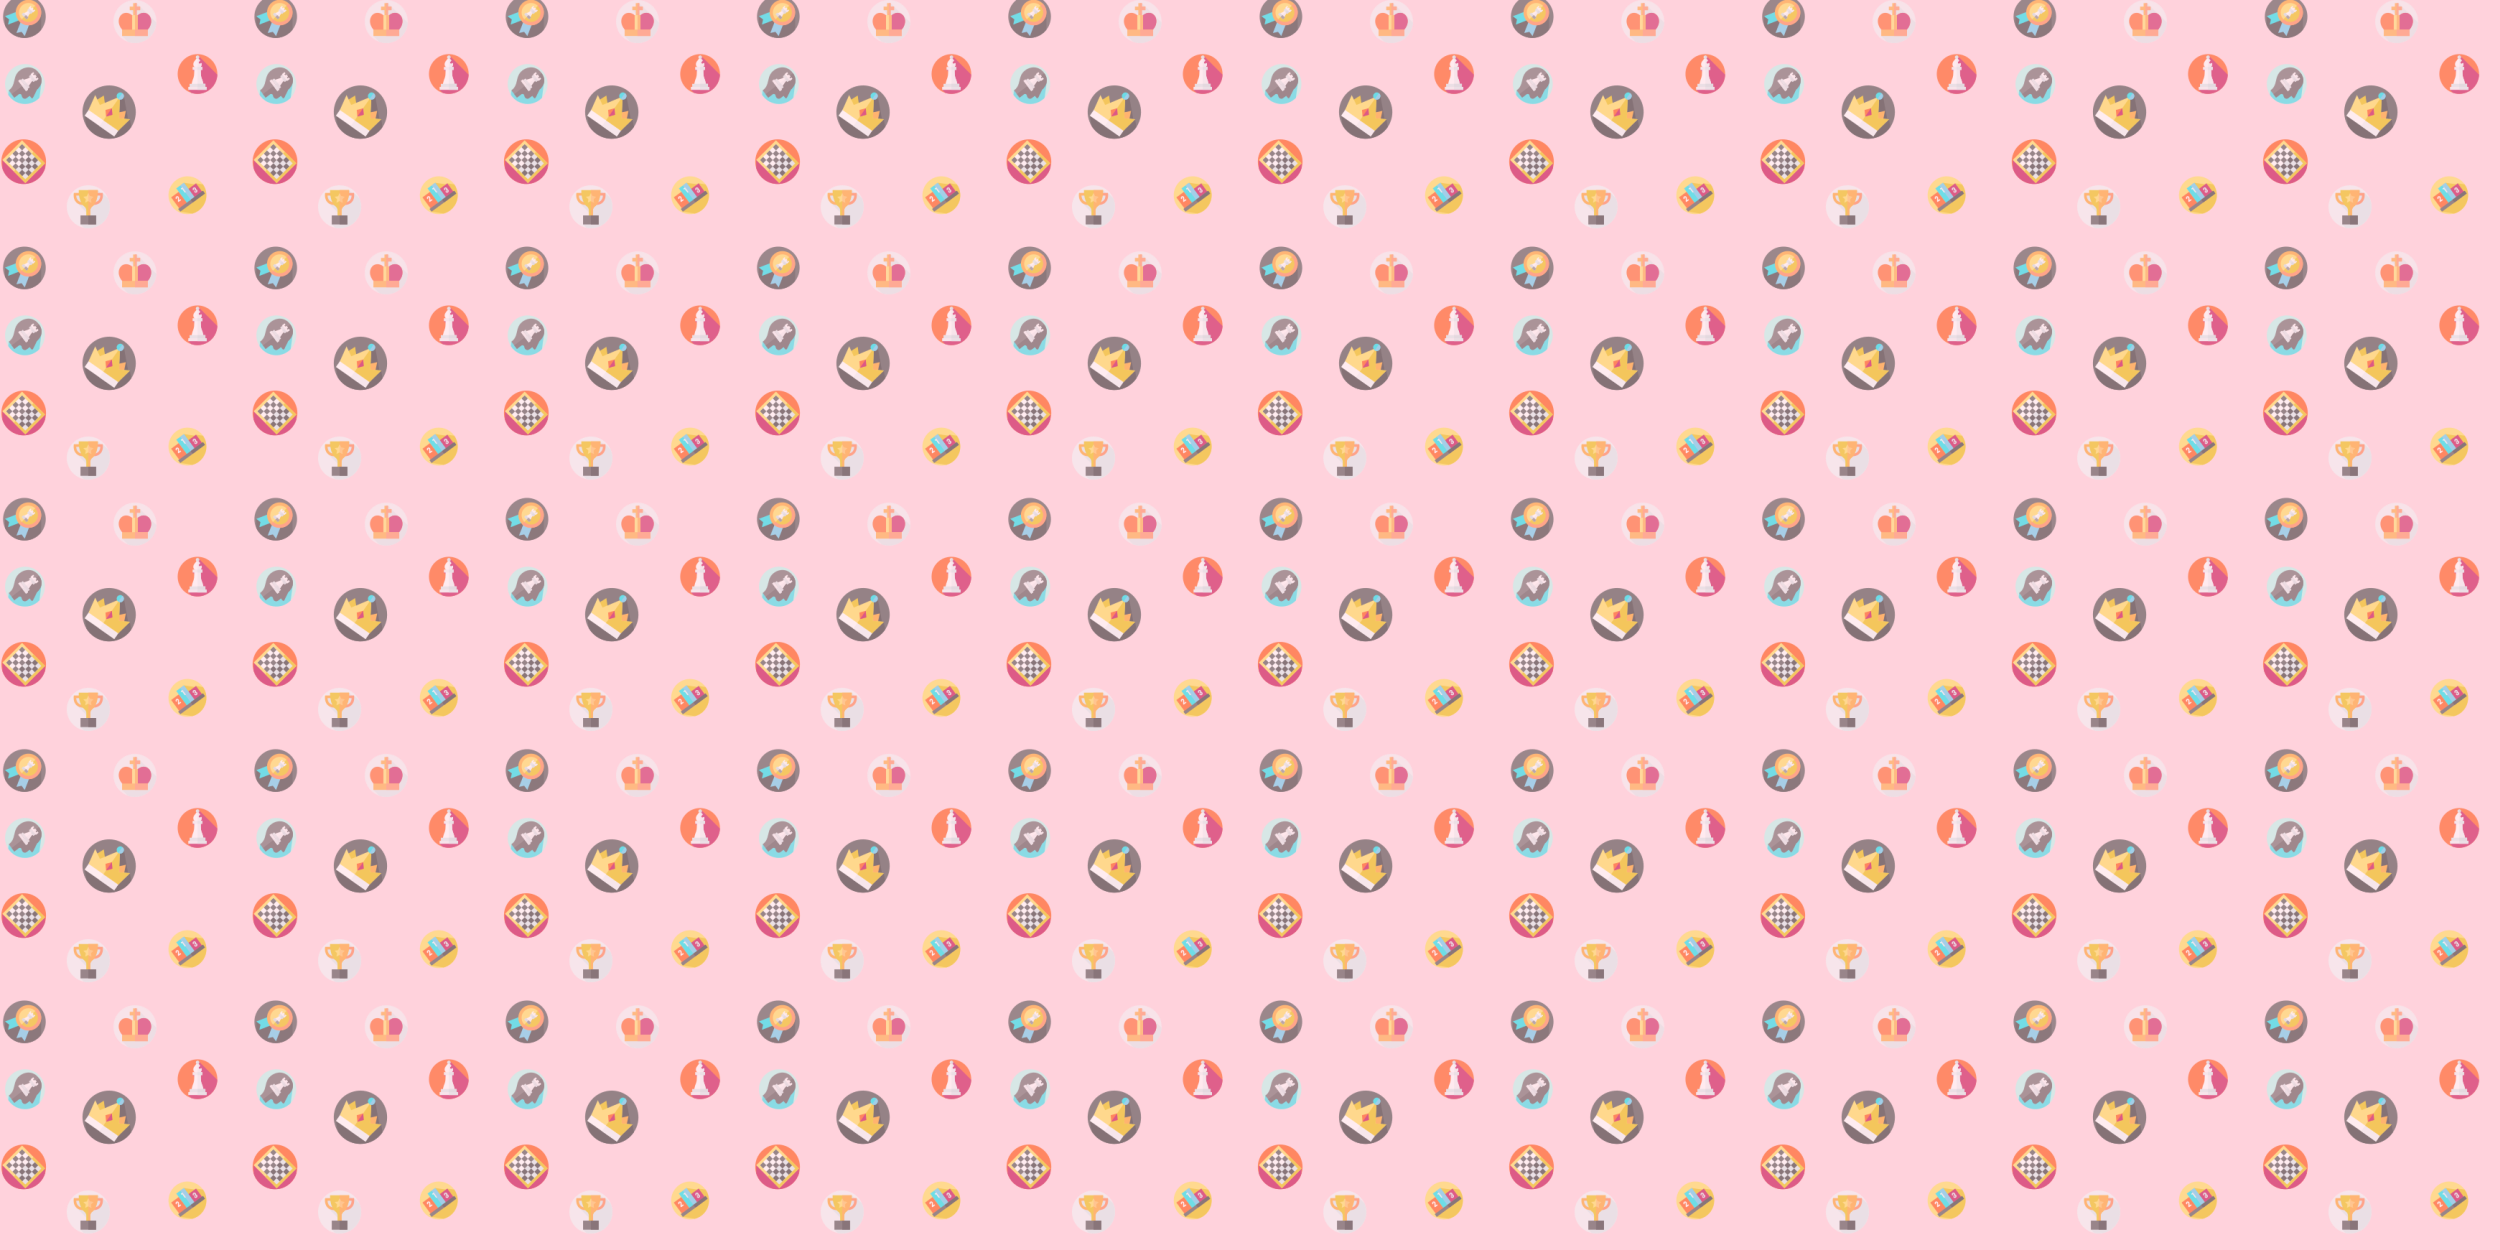 <?xml version="1.0" encoding="UTF-8"?> <svg xmlns="http://www.w3.org/2000/svg" xmlns:xlink="http://www.w3.org/1999/xlink" xmlns:fi="http://pattern.flaticon.com/" x="0" y="0" width="3840" height="1920" viewBox="0 0 3481.865 1740.933"><rect x="0px" y="0px" width="100%" height="100%" opacity="1" fill="#ffd2dc"></rect><defs><g transform="matrix(0.086 0.086 -0.086 0.086 33 181.137)" id="L1_75"><circle cx="256" cy="256" r="256" fill="#ff4d05" id="XMLID_3409_"></circle><path d="m135.716 482.021c35.862 19.125 76.803 29.979 120.284 29.979 141.385 0 256-114.615 256-256 0-43.477-10.852-84.414-29.974-120.274l-39.59-39.59-372.875 319.73z" fill="#c30047"></path><g><path d="m92.353 121.735h327.291v268.531h-327.291z" fill="#ffffff"></path><g><g><path d="m99.108 334.446h52.297v52.297h-52.297z" fill="#494949"></path><path d="m99.108 229.853h52.297v52.297h-52.297z" fill="#494949"></path><path d="m151.405 282.15h52.297v52.297h-52.297z" fill="#494949"></path><path d="m151.405 177.556h52.297v52.297h-52.297z" fill="#494949"></path><path d="m99.108 125.259h52.297v52.297h-52.297z" fill="#494949"></path></g><g><path d="m203.702 334.446h52.297v52.297h-52.297z" fill="#494949"></path><path d="m255.999 121.731h163.65v268.54h-163.65z" fill="#daeaec"></path><path d="m203.702 229.853h52.297v52.297h-52.297z" fill="#494949"></path><path d="m255.999 282.15h52.297v52.297h-52.297z" fill="#2d2d2d"></path><path d="m255.999 177.556h52.297v52.297h-52.297z" fill="#2d2d2d"></path><path d="m203.702 125.259h52.297v52.297h-52.297z" fill="#494949"></path></g><g><path d="m308.296 334.446h52.297v52.297h-52.297z" fill="#2d2d2d"></path><path d="m308.296 229.853h52.297v52.297h-52.297z" fill="#2d2d2d"></path><path d="m360.592 282.15h52.297v52.297h-52.297z" fill="#2d2d2d"></path><path d="m360.592 177.556h52.297v52.297h-52.297z" fill="#2d2d2d"></path><path d="m308.296 125.259h52.297v52.297h-52.297z" fill="#2d2d2d"></path></g></g><path d="m442.436 96.136v319.729h-372.875v-319.729zm-30 289.73v-259.73h-312.875v259.729h312.875z" fill="#ffdd54"></path><path d="m255.999 126.141h156.44v259.72h-156.44v30h186.44v-319.72h-186.44z" fill="#ecbe00"></path></g></g><g transform="matrix(0.083 -0.061 0.061 0.083 224.23 266.343)" id="L1_76"><circle cx="256" cy="256" r="256" fill="#ffdd54" id="XMLID_1786_"></circle><path d="m163.146 494.629c28.788 11.21 60.1 17.371 92.854 17.371 139.449 0 252.848-111.5 255.927-250.21l-67.404-67.404-17.066 5.32-110.647-108.33-271.45 285.467z" fill="#ecbe00"></path><g><g><g><path d="m316.81 194.386h127.713v166.69h-127.713z" transform="matrix(-1 0 0 -1 761.332 555.461)" fill="#c30047"></path><path d="m61.384 148.411h127.713v212.664h-127.713z" transform="matrix(-1 0 0 -1 250.48 509.487)" fill="#ff4d05"></path><path d="m189.097 91.376h127.713v269.7h-127.713z" transform="matrix(-1 0 0 -1 505.906 452.451)" fill="#00e4ef"></path><path d="m256 91.38h60.81v269.7h-60.81z" fill="#5ecbf1"></path></g><path d="m45.36 330.667h415.186v46.176h-415.186z" transform="matrix(-1 0 0 -1 505.906 707.51)" fill="#494949"></path><path d="m256 330.67h204.55v46.17h-204.55z" fill="#2d2d2d"></path></g><g><path d="m235.488 144.78h13.156v61.553h15v-76.553h-28.156z" fill="#ffffff"></path><path d="m256 129.78h7.64v76.55h-7.64z" fill="#daeaec"></path><path d="m138.834 223.422c3.973-5.676 6.565-11.049 7.706-15.969l.498-3.597v-.478c0-12.82-10.43-23.25-23.25-23.25-11.085 0-20.68 7.886-22.813 18.752l-1.445 7.359 14.719 2.891 1.445-7.359c.756-3.849 4.16-6.643 8.095-6.643 4.414 0 8.03 3.485 8.241 7.848l-.182 1.421c-.756 2.972-2.539 6.476-5.302 10.425-14.787 21.127-21.258 28.06-21.306 28.111l-2.06 2.162-.045 12.529 46.49.143.046-15-24.888-.076c3.51-4.566 8.153-10.843 14.051-19.269z" fill="#ffffff"></path><path d="m403.916 243.9c0-12.82-10.43-23.25-23.25-23.25-11.084 0-20.679 7.886-22.814 18.751l-1.445 7.359 14.718 2.892 1.446-7.359c.756-3.849 4.16-6.643 8.095-6.643 4.549 0 8.25 3.701 8.25 8.25s-3.701 8.25-8.25 8.25h-7.5v15h7.5c4.549 0 8.25 3.701 8.25 8.25s-3.701 8.25-8.25 8.25c-4.094 0-7.605-3.048-8.17-7.093-.053-.378-.08-.767-.08-1.157v-7.5h-15v7.5c0 1.082.075 2.172.225 3.233 1.592 11.412 11.49 20.017 23.025 20.017 12.82 0 23.25-10.43 23.25-23.25 0-6.072-2.342-11.605-6.167-15.75 3.825-4.145 6.167-9.678 6.167-15.75z" fill="#daeaec"></path></g></g></g><g transform="matrix(0.082 0.082 -0.082 0.082 34 -18.869)" id="L1_77"><circle cx="256" cy="256" r="256" fill="#494949" id="XMLID_1023_"></circle><path d="m87.895 418.502 76.664 76.664c28.399 10.865 59.221 16.834 91.441 16.834 141.385 0 256-114.615 256-256 0-10.667-.664-21.177-1.931-31.501l-145.864-145.865z" fill="#2d2d2d"></path><g><g><g><path d="m185.03 462.718-34.424-53.181-62.711 8.965 65.9-149.947 97.135 44.216z" fill="#00e4ef"></path><path d="m326.97 462.718 34.423-53.181 62.712 8.965-65.9-149.947-97.135 44.216z" fill="#5ecbf1"></path></g><g><circle cx="256" cy="186" r="124" fill="#ffdd54"></circle><path d="m343.78 274.62c-24.24 24.24-56.01 36.36-87.78 36.36v-248.28c31.77 0 63.54 12.12 87.78 36.36 48.48 48.48 48.48 127.08 0 175.56z" fill="#ecbe00"></path><path d="m275.815 167.576h-39.631v18.525c0 15.586-17.689 52.54-17.689 61.339h75.009c0-8.798-17.689-45.753-17.689-61.339 0-8.408 0-9.194 0-18.525z" fill="#ffffff"></path><path d="m256 167.58v79.86h37.5c0-3.08-2.16-9.6-4.97-17.44-5.23-14.59-12.71-33.76-12.71-43.9v-7.52z" fill="#f1f4f6"></path><path d="m212.843 229.995h85.255v31.608h-85.255z" fill="#cedfe2"></path><path d="m256 230h42.1v31.6h-42.1z" fill="#7f7f7f"></path><path d="m223.504 144.261h64.992v34.32h-64.992z" fill="#daeaec"></path><path d="m256 144.26h32.5v34.32h-32.5z" fill="#cedfe2"></path><path d="m279.968 112.074v14.851h-12.827v-14.851h-22.282v14.851h-12.827v-14.851h-14.019v33.361h75.974v-33.361z" fill="#ffffff"></path><path d="m364.205 78.634c-59.664-59.664-156.745-59.664-216.409 0s-59.664 156.745 0 216.409 156.745 59.664 216.409 0c59.663-59.664 59.663-156.745 0-216.409zm-189.019 189.019c-44.561-44.561-44.561-117.067 0-161.628s117.067-44.561 161.628 0 44.561 117.067 0 161.628-117.067 44.561-161.628 0z" fill="#ff9d21"></path><path d="m364.2 78.63c-29.83-29.83-69.02-44.75-108.2-44.75v38.72c29.26 0 58.53 11.14 80.81 33.42 44.57 44.57 44.56 117.07 0 161.63-22.28 22.28-51.55 33.42-80.81 33.42v38.72c39.18 0 78.37-14.91 108.2-44.75 59.67-59.66 59.67-156.74 0-216.41z" fill="#ff7d47"></path></g></g><path d="m293.99 112.07v33.36h-37.99v-33.36h11.14v14.86h12.83v-14.86z" fill="#f1f4f6"></path></g></g><g transform="matrix(0.119 0.083 -0.083 0.119 142.808 104.381)" id="L1_78"><circle cx="256" cy="256" r="256" fill="#494949" id="XMLID_1145_"></circle><path d="m512 256c0-1.576-.031-3.144-.06-4.712l-52.885-52.885-11.632 12.975-164.098-163.793-48.661 48.644 19.659 19.932-52.135 117.832-79.201-79.361-40.507 264.719 71.487 71.487c31.264 13.603 65.763 21.162 102.033 21.162 141.385 0 256-114.615 256-256z" fill="#2d2d2d"></path><g><g><path d="m82.48 338.62h347.04v80.731h-347.04z" fill="#ffffff"></path><path d="m256 338.62h173.52v80.73h-173.52z" fill="#f1f4f6"></path><g><path d="m200.076 237.233-77.089-82.601-39.5 92.797 85.921 38.933z" fill="#ecbe00"></path><path d="m303.996 237.233 77.089-82.601 39.501 92.797-85.922 38.933z" fill="#ff9d21"></path><path d="m367.981 250.948-111.981-176.948-111.981 176.948-91.075-52.545 29.536 154.138h347.04l29.536-154.138z" fill="#ffdd54"></path><path d="m459.06 198.4-29.54 154.14h-173.52v-278.54l16.19 25.59 95.79 151.36z" fill="#ecbe00"></path></g><ellipse cx="256px" cy="68px" rx="34px" ry="34px" transform="matrix(0.162 -0.987 0.987 0.162 146.621 310.423)" fill="#00e4ef"></ellipse><path d="m290.68 68.92c0 13.3-7.49 24.86-18.49 30.67-4.83 2.56-10.34 4.01-16.19 4.01v-69.35c19.15 0 34.68 15.52 34.68 34.67z" fill="#5ecbf1"></path></g><path d="m256 210.736-40.5 48.722 40.5 48.722 40.5-48.722z" fill="#ff4d05"></path><path d="m296.5 259.46-40.5 48.72v-97.44z" fill="#c30047"></path></g></g><g transform="matrix(0.108 0 0 0.108 247.414 75.414)" id="L1_79"><circle cx="256" cy="256" r="256" fill="#ff4d05" id="XMLID_3410_"></circle><path d="m511.836 264.714-235.263-235.264-26.337 131.66-57.097 41.947 32.507 29.569-13.421 193.713-74.899 34.296 38.561 38.561c25.204 8.299 52.131 12.804 80.113 12.804 138.467 0 251.24-109.938 255.836-247.286z" fill="#c30047"></path><g><path d="m256 189.831c-47.55-21.8-57.2-42.71-53.04-70.1 4.46-29.32 53.04-74.91 53.04-74.91s16.524 15.513 31.184 34.253c1.79 2.288 1.584 5.559-.471 7.613l-11.443 11.444c-5.859 5.859-5.858 15.36.002 21.217 5.859 5.856 15.355 5.855 21.212-.002l2.8-2.8c3.298-3.298 9.031-1.521 9.741 3.089.005.032.01.064.014.095 4.161 27.391-5.489 48.301-53.039 70.101z" fill="#ffffff"></path><path d="m256 189.83v-145.01s5.41 5.08 12.79 12.94c5.51 5.87 12.12 13.29 18.39 21.31 1.79 2.29 1.59 5.56-.47 7.62l-11.44 11.44c-5.86 5.86-5.86 15.36 0 21.22 2.93 2.93 6.77 4.39 10.61 4.39s7.68-1.46 10.6-4.39l2.8-2.8c3.3-3.3 9.04-1.52 9.75 3.09 0 .03.01.06.01.09 4.16 27.39-5.49 48.3-53.04 70.1z" fill="#f1f4f6"></path><g><path d="m321.952 343.919c-11.512-36.799-23.905-46.461-23.905-109.236v-50.734h-84.092v50.734c0 62.775-12.394 72.437-23.905 109.236-7.38 23.586-11.153 48.93-11.153 58.761h154.21c-.002-9.831-3.775-35.176-11.155-58.761z" fill="#ffffff"></path><path d="m333.105 402.68h-77.105v-218.731h42.046v50.734c0 62.775 12.394 72.437 23.905 109.236 7.381 23.585 11.154 48.93 11.154 58.761z" fill="#f1f4f6"></path></g><path d="m193.139 164.848h125.722v38.208h-125.722z" fill="#f1f4f6"></path><path d="m256 164.844h62.859v38.211h-62.859z" fill="#daeaec"></path><g><path d="m154.206 382.326h203.589v41.662h-203.589z" fill="#daeaec"></path><path d="m256 382.32h101.793v41.665h-101.793z" fill="#cedfe2"></path><path d="m137.326 422.167h237.348v38.469h-237.348z" fill="#f1f4f6"></path><path d="m256 422.166h118.674v38.468h-118.674z" fill="#daeaec"></path></g><ellipse cx="256px" cy="39px" rx="22px" ry="22px" transform="matrix(0.16 -0.987 0.987 0.16 176.471 285.47)" fill="#daeaec"></ellipse><path d="m278.69 39.03c0 7.79-3.92 14.66-9.9 18.73-3.64 2.5-8.05 3.96-12.79 3.96v-45.39c12.53 0 22.69 10.16 22.69 22.7z" fill="#cedfe2"></path></g></g><g transform="matrix(0.066 0.086 -0.086 0.066 39.95 78.109)" id="L1_80"><circle cx="256" cy="256" r="256" fill="#a7fff1" id="XMLID_1998_"></circle><path d="m512 256c0-13.221-1.003-26.208-2.936-38.889l-144.991-144.992-170.096 398.947s19.721 19.304 40.709 40.043c7.029.58 14.135.89 21.314.89 141.385.001 256-114.614 256-255.999z" fill="#00e4ef"></path><g><path d="m246.854 27.65c-114.588 0-164.697 89.957-169.276 157.102-4.157 60.951 14.002 99.805 57.886 151.004 43.885 51.199 58.513 84.112 58.513 135.311h117.026v-71.977c0-16.511 16.554-27.893 31.97-21.982l17.972 6.891c24.413 9.361 50.626-8.663 50.626-34.809v-49.829h33.199c9.687 0 16.001-10.178 11.698-18.857l-50.383-101.623c.001.001-.149-151.231-159.231-151.231z" fill="#494949"></path><path d="m444.77 299.36h-33.2v49.83c0 26.15-26.21 44.17-50.62 34.81l-17.98-6.89c-15.41-5.91-31.97 5.47-31.97 21.98v71.98h-57.1v-443.32c152.04 4.4 152.19 151.13 152.19 151.13l50.38 101.62c4.3 8.68-2.01 18.86-11.7 18.86z" fill="#2d2d2d"></path><g><path d="m282.438 134.146h-57.069v26.676c0 22.444-25.473 75.658-25.473 88.328h108.014c0-12.67-25.473-65.884-25.473-88.328.001-12.108.001-13.24.001-26.676z" fill="#ffffff"></path><path d="m253.903 134.146v115.005h54.007c0-12.67-25.473-65.884-25.473-88.328 0-12.109 0-13.24 0-26.676h-28.534z" fill="#f1f4f6"></path><path d="m182.686 233.82h142.435v35.726h-142.435z" fill="#daeaec"></path><path d="m253.903 233.816h71.217v35.728h-71.217z" fill="#cedfe2"></path><path d="m170.877 268.655h166.054v32.54h-166.054z" fill="#f1f4f6"></path><path d="m253.903 268.654h83.026v32.539h-83.026z" fill="#daeaec"></path><path d="m207.109 116.974h93.589v37.471h-93.589z" fill="#daeaec"></path><path d="m253.903 116.97h46.793v37.475h-46.793z" fill="#cedfe2"></path><path d="m288.417 78.83v18.464h-18.47v-18.464h-32.087v18.464h-18.47v-18.464h-20.189v41.477h109.405v-41.477z" fill="#ffffff"></path><path d="m308.605 78.83v41.475h-54.702v-41.475h16.041v18.463h18.475v-18.463z" fill="#f1f4f6"></path></g></g></g><g transform="matrix(0.117 0 0 0.117 93 258)" id="L1_81"><circle cx="256" cy="256" r="256" fill="#f1f4f6" id="XMLID_1189_"></circle><path d="m512 256c0-36.17-7.517-70.579-21.049-101.775l-63.124-63.124-18.792 4.911-39.769-38.422-266.005 53.438 5.188 87.72 139.566 139.748 2.22 44.518-87.047 84.061 39.306 39.306c17.258 3.672 35.154 5.619 53.506 5.619 141.385 0 256-114.615 256-256z" fill="#daeaec"></path><g><g><g><path d="m205.539 236.199c-42.823 0-75.489-12.6-97.089-37.45-33.541-38.587-26.491-91.901-26.174-94.151l1.898-13.497h91.489v31.36h-62.787c.423 14.57 3.806 38.076 19.391 55.884 15.387 17.58 40.04 26.494 73.273 26.494v31.36z" fill="#ff9d21"></path><path d="m306.461 236.199v-31.36c33.234 0 57.886-8.914 73.273-26.494 15.579-17.801 18.966-41.299 19.388-55.884h-62.784v-31.36h91.489l1.898 13.497c.316 2.25 7.366 55.564-26.174 94.151-21.6 24.85-54.266 37.45-97.09 37.45z" fill="#ff7d47"></path></g><path d="m369.267 57.591h-226.534s-7.811 105.961 47.863 177.967c4.765 6.163 10.32 11.545 16.464 16.051 15.387 11.284 24.802 28.945 24.802 48.025v89.958h48.276v-89.958c0-19.081 9.415-36.741 24.801-48.025 6.144-4.506 11.699-9.888 16.464-16.051 55.674-72.006 47.864-177.967 47.864-177.967z" fill="#ecbe00"></path><path d="m321.4 235.56c-4.76 6.16-10.32 11.54-16.46 16.05-15.39 11.28-24.8 28.94-24.8 48.02v89.96h-24.14v-332h113.27s7.81 105.96-47.87 177.97z" fill="#ff9d21"></path><path d="m256 94.398 18.352 37.185 41.036 5.963-29.694 28.945 7.01 40.87-36.704-19.296-36.704 19.296 7.01-40.87-29.694-28.945 41.036-5.963z" fill="#ffdd54"></path><path d="m285.69 166.49 7.01 40.87-36.7-19.3v-93.66l18.35 37.18 41.04 5.97z" fill="#ffba55"></path></g><path d="m163.189 359.285h185.623v107.792h-185.623z" fill="#494949"></path><path d="m256 359.29h92.81v107.79h-92.81z" fill="#2d2d2d"></path></g></g><g transform="matrix(0.117 0 0 0.117 158 0)" id="L1_82"><circle cx="256" cy="256" r="256" fill="#f1f4f6" id="XMLID_1659_"></circle><path d="m511.671 269.056-88.536-88.536-11.916-8.95-134.033-133.993-55.249 64.448-28.173 18.975 48.332 49.257 2.571 20.142-26.222.694c-21.518-17.625-173.619 67.517-100.423 154.152l-15.261 83.42 69.209 69.209c26.324 9.142 54.593 14.126 84.03 14.126 137.006 0 248.874-107.626 255.671-242.944z" fill="#daeaec"></path><g><path d="m318.236 78.627h-41.05v-41.05h-42.372v41.05h-41.05v42.372h41.05v68.926h42.372v-68.926h41.05z" fill="#ff9d21"></path><path d="m318.24 78.63v42.37h-41.05v68.92h-21.19v-152.34h21.19v41.05z" fill="#ff7d47"></path><path d="m379.606 155.085c-74.942-15.573-123.606 63.196-123.606 63.196s-48.664-78.769-123.606-63.197-112.9 140.085 8.76 233.52h229.693c121.659-93.434 83.701-217.947 8.759-233.519z" fill="#ff4d05"></path><path d="m409.24 352.37c-10.46 12.38-23.18 24.55-38.39 36.23h-114.85v-170.32s12.3-19.91 34.06-37.74c21.52-17.62 52.28-33.2 89.55-25.46 65.57 13.63 102.83 110.65 29.63 197.29z" fill="#c30047"></path><path d="m221.937 180.545h68.128v209.15h-68.128z" fill="#ffdd54"></path><path d="m256 180.54h34.06v209.15h-34.06z" fill="#ff9d21"></path><path d="m102.761 352.368h306.478v76.295h-306.478z" fill="#ff9d21"></path><path d="m256 352.37h153.24v76.29h-153.24z" fill="#ff7d47"></path></g></g></defs><g fi:class="KUsePattern" opacity="0.57"><pattern id="pattern_L1_75" width="350" height="350" patternUnits="userSpaceOnUse"><use xlink:href="#L1_75" x="-350" y="-350"></use><use xlink:href="#L1_75" x="0" y="-350"></use><use xlink:href="#L1_75" x="350" y="-350"></use><use xlink:href="#L1_75" x="-350" y="0"></use><use xlink:href="#L1_75" x="0" y="0"></use><use xlink:href="#L1_75" x="350" y="0"></use><use xlink:href="#L1_75" x="-350" y="350"></use><use xlink:href="#L1_75" x="0" y="350"></use><use xlink:href="#L1_75" x="350" y="350"></use></pattern><rect x="0" y="0" width="100%" height="100%" fill="url(#pattern_L1_75)"></rect></g><g fi:class="KUsePattern" opacity="0.57"><pattern id="pattern_L1_76" width="350" height="350" patternUnits="userSpaceOnUse"><use xlink:href="#L1_76" x="-350" y="-350"></use><use xlink:href="#L1_76" x="0" y="-350"></use><use xlink:href="#L1_76" x="350" y="-350"></use><use xlink:href="#L1_76" x="-350" y="0"></use><use xlink:href="#L1_76" x="0" y="0"></use><use xlink:href="#L1_76" x="350" y="0"></use><use xlink:href="#L1_76" x="-350" y="350"></use><use xlink:href="#L1_76" x="0" y="350"></use><use xlink:href="#L1_76" x="350" y="350"></use></pattern><rect x="0" y="0" width="100%" height="100%" fill="url(#pattern_L1_76)"></rect></g><g fi:class="KUsePattern" opacity="0.55"><pattern id="pattern_L1_77" width="350" height="350" patternUnits="userSpaceOnUse"><use xlink:href="#L1_77" x="-350" y="-350"></use><use xlink:href="#L1_77" x="0" y="-350"></use><use xlink:href="#L1_77" x="350" y="-350"></use><use xlink:href="#L1_77" x="-350" y="0"></use><use xlink:href="#L1_77" x="0" y="0"></use><use xlink:href="#L1_77" x="350" y="0"></use><use xlink:href="#L1_77" x="-350" y="350"></use><use xlink:href="#L1_77" x="0" y="350"></use><use xlink:href="#L1_77" x="350" y="350"></use></pattern><rect x="0" y="0" width="100%" height="100%" fill="url(#pattern_L1_77)"></rect></g><g fi:class="KUsePattern" opacity="0.58"><pattern id="pattern_L1_78" width="350" height="350" patternUnits="userSpaceOnUse"><use xlink:href="#L1_78" x="-350" y="-350"></use><use xlink:href="#L1_78" x="0" y="-350"></use><use xlink:href="#L1_78" x="350" y="-350"></use><use xlink:href="#L1_78" x="-350" y="0"></use><use xlink:href="#L1_78" x="0" y="0"></use><use xlink:href="#L1_78" x="350" y="0"></use><use xlink:href="#L1_78" x="-350" y="350"></use><use xlink:href="#L1_78" x="0" y="350"></use><use xlink:href="#L1_78" x="350" y="350"></use></pattern><rect x="0" y="0" width="100%" height="100%" fill="url(#pattern_L1_78)"></rect></g><g fi:class="KUsePattern" opacity="0.54"><pattern id="pattern_L1_79" width="350" height="350" patternUnits="userSpaceOnUse"><use xlink:href="#L1_79" x="-350" y="-350"></use><use xlink:href="#L1_79" x="0" y="-350"></use><use xlink:href="#L1_79" x="350" y="-350"></use><use xlink:href="#L1_79" x="-350" y="0"></use><use xlink:href="#L1_79" x="0" y="0"></use><use xlink:href="#L1_79" x="350" y="0"></use><use xlink:href="#L1_79" x="-350" y="350"></use><use xlink:href="#L1_79" x="0" y="350"></use><use xlink:href="#L1_79" x="350" y="350"></use></pattern><rect x="0" y="0" width="100%" height="100%" fill="url(#pattern_L1_79)"></rect></g><g fi:class="KUsePattern" opacity="0.46"><pattern id="pattern_L1_80" width="350" height="350" patternUnits="userSpaceOnUse"><use xlink:href="#L1_80" x="-350" y="-350"></use><use xlink:href="#L1_80" x="0" y="-350"></use><use xlink:href="#L1_80" x="350" y="-350"></use><use xlink:href="#L1_80" x="-350" y="0"></use><use xlink:href="#L1_80" x="0" y="0"></use><use xlink:href="#L1_80" x="350" y="0"></use><use xlink:href="#L1_80" x="-350" y="350"></use><use xlink:href="#L1_80" x="0" y="350"></use><use xlink:href="#L1_80" x="350" y="350"></use></pattern><rect x="0" y="0" width="100%" height="100%" fill="url(#pattern_L1_80)"></rect></g><g fi:class="KUsePattern" opacity="0.56"><pattern id="pattern_L1_81" width="350" height="350" patternUnits="userSpaceOnUse"><use xlink:href="#L1_81" x="-350" y="-350"></use><use xlink:href="#L1_81" x="0" y="-350"></use><use xlink:href="#L1_81" x="350" y="-350"></use><use xlink:href="#L1_81" x="-350" y="0"></use><use xlink:href="#L1_81" x="0" y="0"></use><use xlink:href="#L1_81" x="350" y="0"></use><use xlink:href="#L1_81" x="-350" y="350"></use><use xlink:href="#L1_81" x="0" y="350"></use><use xlink:href="#L1_81" x="350" y="350"></use></pattern><rect x="0" y="0" width="100%" height="100%" fill="url(#pattern_L1_81)"></rect></g><g fi:class="KUsePattern" opacity="0.48"><pattern id="pattern_L1_82" width="350" height="350" patternUnits="userSpaceOnUse"><use xlink:href="#L1_82" x="-350" y="-350"></use><use xlink:href="#L1_82" x="0" y="-350"></use><use xlink:href="#L1_82" x="350" y="-350"></use><use xlink:href="#L1_82" x="-350" y="0"></use><use xlink:href="#L1_82" x="0" y="0"></use><use xlink:href="#L1_82" x="350" y="0"></use><use xlink:href="#L1_82" x="-350" y="350"></use><use xlink:href="#L1_82" x="0" y="350"></use><use xlink:href="#L1_82" x="350" y="350"></use></pattern><rect x="0" y="0" width="100%" height="100%" fill="url(#pattern_L1_82)"></rect></g></svg> 